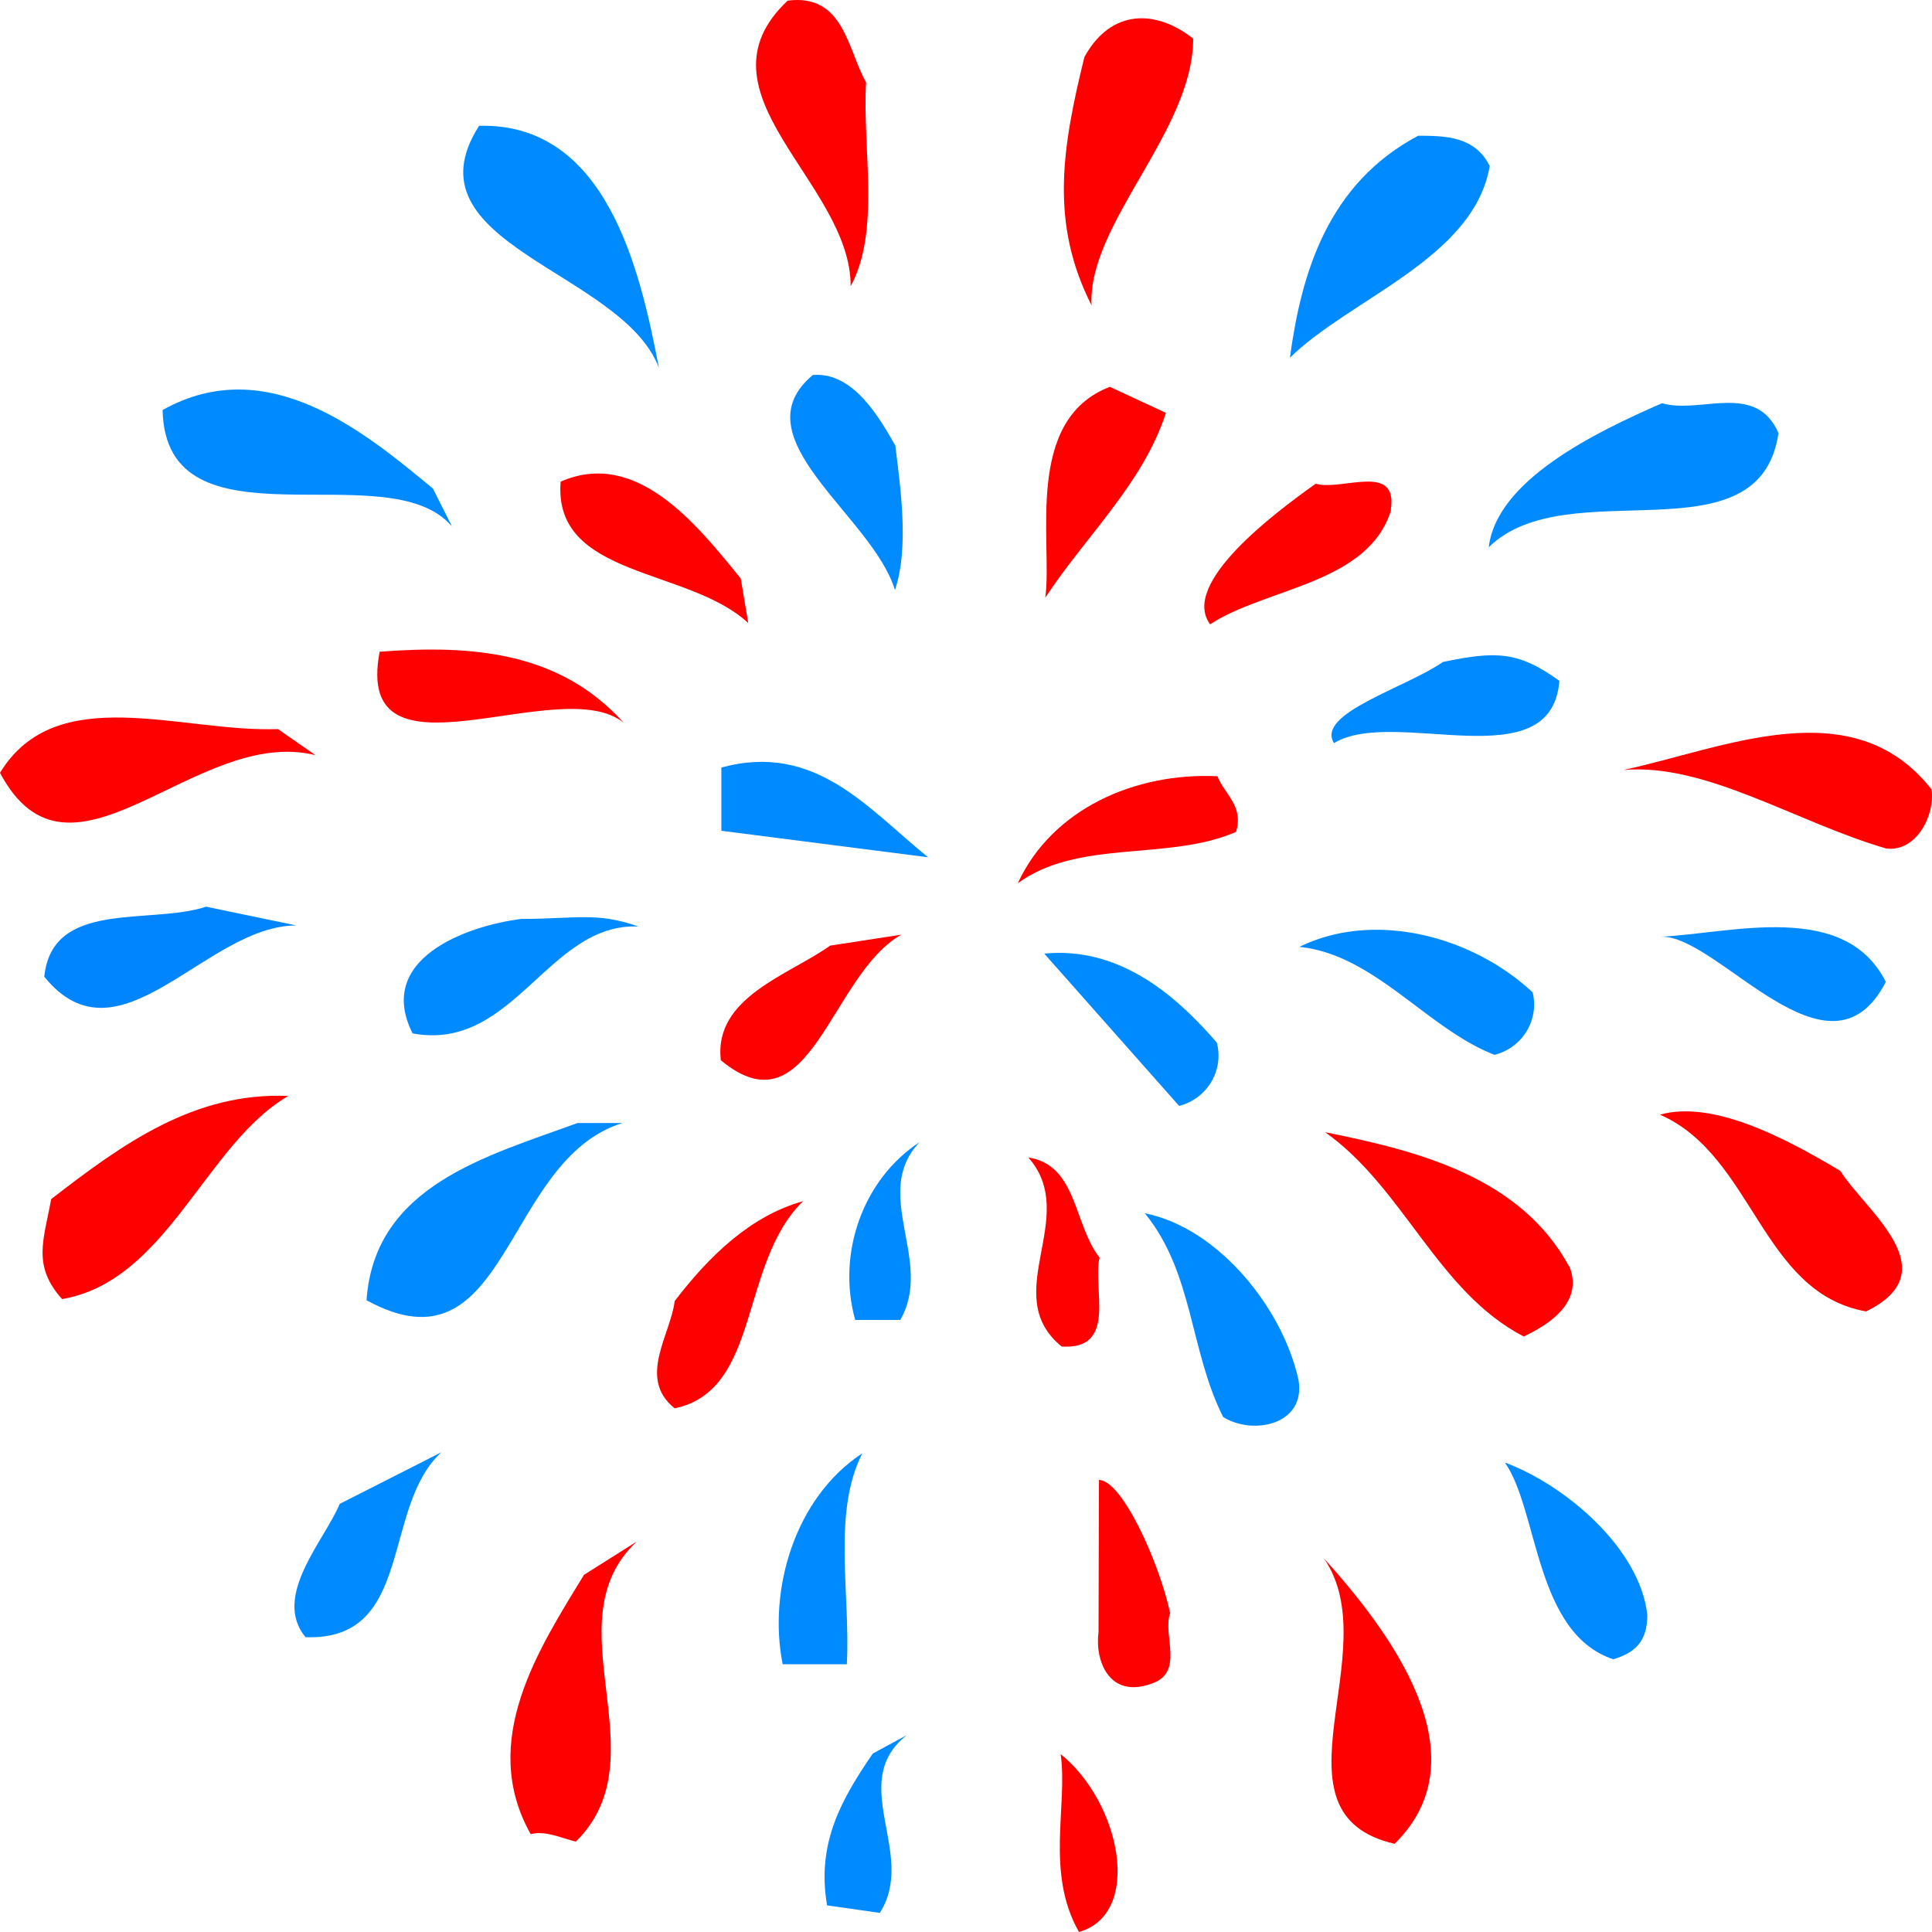 <?xml version="1.0" encoding="UTF-8" standalone="no"?>
<svg
   xmlns:dc="http://purl.org/dc/elements/1.1/"
   xmlns:cc="http://creativecommons.org/ns#"
   xmlns:rdf="http://www.w3.org/1999/02/22-rdf-syntax-ns#"
   xmlns:svg="http://www.w3.org/2000/svg"
   xmlns="http://www.w3.org/2000/svg"
   xmlns:sodipodi="http://sodipodi.sourceforge.net/DTD/sodipodi-0.dtd"
   xmlns:inkscape="http://www.inkscape.org/namespaces/inkscape"
   id="Layer_1"
   data-name="Layer 1"
   viewBox="0 0 512 512"
   version="1.1"
   sodipodi:docname="fireworks-blue&amp;red.svg"
   inkscape:version="0.92.3 (2405546, 2018-03-11)">
  <defs
     id="defs11" />
  <sodipodi:namedview
     pagecolor="#ffffff"
     bordercolor="#666666"
     borderopacity="1"
     objecttolerance="10"
     gridtolerance="10"
     guidetolerance="10"
     inkscape:pageopacity="0"
     inkscape:pageshadow="2"
     inkscape:window-width="1920"
     inkscape:window-height="1017"
     id="namedview9"
     showgrid="false"
     inkscape:zoom="1.1711456"
     inkscape:cx="94.941263"
     inkscape:cy="192.47683"
     inkscape:window-x="-8"
     inkscape:window-y="-8"
     inkscape:window-maximized="1"
     inkscape:current-layer="Layer_1" />
  <path
     style="fill:#ff0000;stroke-width:1.876;fill-opacity:1"
     d="m 499.86,224.861 c -23.859,-6.928 -47.736,-22.704 -69.649,-20.804 26.919,-5.792 60.808,-21.437 81.663,5.14 1.001,6.854 -4.043,16.669 -12.014,15.664 z"
     id="path886" />
  <path
     style="fill:#ff0000;stroke-width:1.876;fill-opacity:1"
     d="m 439.901,295.393 c 24.86,10.877 26.768,47.195 54.631,52.15 21.951,-10.747 0,-26.503 -6.838,-37.25 -14.923,-8.921 -33.833,-18.792 -47.793,-14.9 z"
     id="path884" />
  <path
     style="fill:#008aff;stroke-width:1.876;fill-opacity:1"
     d="m 499.746,260.192 c -10.881,-21.623 -40.784,-12.87 -59.732,-11.939 14.98,-0.931 44.714,41.273 59.75,11.939 z"
     id="path882" />
  <path
     style="fill:#008aff;stroke-width:1.876;fill-opacity:1"
     d="m 471.316,114.788 c -5.932,-13.764 -20.893,-4.954 -30.848,-7.934 -17.927,7.804 -43.882,20.487 -45.923,38.162 20.968,-20.562 71.67,4.135 76.771,-30.228 z"
     id="path880" />
  <path
     style="fill:#008aff;stroke-width:1.876;fill-opacity:1"
     d="m 398.815,387.586 c 8.935,12.777 7.877,45.184 28.732,52.15 6.007,-1.862 8.992,-4.88 9.011,-11.771 -1.946,-17.694 -21.8,-34.456 -37.743,-40.379 z"
     id="path878" />
  <path
     style="fill:#ff0000;stroke-width:1.876;fill-opacity:1"
     d="m 415.816,335.585 c -12.883,-23.598 -39.67,-30.545 -64.643,-35.536 20.893,14.788 29.771,42.297 52.648,54.142 6.064,-2.905 16.038,-8.791 12.071,-18.606 z"
     id="path876" />
  <path
     style="fill:#008aff;stroke-width:1.876;fill-opacity:1"
     d="m 353.478,196.961 c 15.944,-9.778 57.729,9.983 59.769,-16.539 -10.919,-7.897 -16.888,-7.897 -30.848,-4.991 -9.899,6.873 -33.871,13.671 -28.846,21.53 z"
     id="path874" />
  <path
     style="fill:#008aff;stroke-width:1.876;fill-opacity:1"
     d="m 406.069,262.893 c -15.906,-14.788 -41.786,-21.717 -61.715,-11.957 19.911,2.011 33.814,21.679 51.722,28.608 a 13.96,13.764 0 0 0 10.069,-16.632 z"
     id="path872" />
  <path
     style="fill:#008aff;stroke-width:1.876;fill-opacity:1"
     d="m 394.734,43.883 c -3.986,-7.878 -11.939,-7.878 -18.89,-7.916 -23.934,12.702 -30.961,36.263 -34.003,58.836 16,-15.738 48.888,-26.373 52.969,-50.92 z"
     id="path870" />
  <path
     style="fill:#ff0000;stroke-width:1.876;fill-opacity:1"
     d="m 369.572,488.644 c 23.972,-23.505 -1.889,-56.955 -18.72,-75.673 16.964,24.622 -16.038,67.72 18.796,75.673 z"
     id="path868" />
  <path
     style="fill:#ff0000;stroke-width:1.876;fill-opacity:1"
     d="m 368.571,135.126 c 2.021,-12.739 -12.959,-4.936 -19.91,-6.928 -10.975,7.822 -35.892,26.429 -27.977,37.25 15.037,-9.778 41.956,-10.691 47.982,-30.303 z"
     id="path866" />
  <path
     style="fill:#008aff;stroke-width:1.876;fill-opacity:1"
     d="m 303.38,321.524 c 12.902,15.738 11.863,36.374 20.779,54.012 7.934,4.917 21.913,2.03 19.967,-9.759 -3.948,-18.513 -20.836,-40.248 -40.747,-44.253 z"
     id="path864" />
  <path
     style="fill:#ff0000;stroke-width:1.876;fill-opacity:1"
     d="m 322.63,205.714 c -21.894,-1.043 -43.845,8.716 -52.893,28.347 16,-11.752 39.878,-5.792 57.824,-13.596 2.078,-6.873 -2.966,-9.834 -4.93,-14.751 z"
     id="path862" />
  <path
     style="fill:#008aff;stroke-width:1.876;fill-opacity:1"
     d="m 276.745,252.723 35.741,40.36 a 13.979,13.782 0 0 0 9.993,-16.762 C 311.522,263.619 296.617,250.805 276.745,252.723 Z"
     id="path860" />
  <path
     style="fill:#ff0000;stroke-width:1.876;fill-opacity:1"
     d="m 316.263,10.284 c -9.936,-7.897 -21.875,-7.934 -28.883,4.824 -6.045,24.529 -9.086,44.16 1.889,65.802 -1.077,-21.586 26.881,-46.078 26.938,-70.607 z"
     id="path858" />
  <path
     style="fill:#ff0000;stroke-width:1.876;fill-opacity:1"
     d="m 310.124,427.592 c -2.947,-13.764 -12.845,-35.387 -18.89,-35.387 l -0.113,40.248 c -1.02,7.86 2.947,17.694 13.903,13.782 8.992,-2.905 3.041,-12.721 5.044,-18.625 z"
     id="path856" />
  <path
     style="fill:#ff0000;stroke-width:1.876;fill-opacity:1"
     d="m 309.028,109.442 -14.905,-6.928 c -22.933,8.791 -15.112,41.217 -17.115,55.875 10.938,-16.576 25.937,-30.303 31.963,-48.946 z"
     id="path854" />
  <path
     style="fill:#ff0000;stroke-width:1.876;fill-opacity:1"
     d="m 285.944,512 c 17.001,-4.861 11.032,-34.344 -4.855,-47.14 1.927,13.745 -4.099,31.401 4.855,47.14 z"
     id="path852" />
  <path
     style="fill:#ff0000;stroke-width:1.876;fill-opacity:1"
     d="m 291.404,333.295 c -6.933,-8.865 -5.913,-24.566 -18.89,-26.559 13.903,15.738 -8.066,36.3 8.822,50.101 14.999,1.024 8.047,-15.701 10.069,-23.542 z"
     id="path850" />
  <path
     style="fill:#008aff;stroke-width:1.876;fill-opacity:1"
     d="m 191.171,203.405 v 16.762 l 54.782,7.022 c -15.944,-12.888 -29.866,-30.582 -54.782,-23.784 z"
     id="path848" />
  <path
     style="fill:#008aff;stroke-width:1.876;fill-opacity:1"
     d="m 226.628,349.796 h 11.958 c 9.011,-15.682 -7.877,-33.413 5.119,-47.121 -14.999,9.834 -21.988,29.446 -17.077,47.121 z"
     id="path846" />
  <path
     style="fill:#008aff;stroke-width:1.876;fill-opacity:1"
     d="m 219.204,504.941 13.96,1.993 c 9.993,-15.682 -8.86,-34.381 7.122,-47.102 l -8.992,4.88 c -8.028,11.771 -14.999,23.523 -12.109,40.23 z"
     id="path844" />
  <path
     style="fill:#008aff;stroke-width:1.876;fill-opacity:1"
     d="m 215.426,99.366 c -19.986,16.632 15.83,37.343 21.743,57.011 4.024,-11.771 1.096,-29.446 0.113,-38.293 -3.986,-6.873 -10.975,-19.668 -21.913,-18.699 z"
     id="path842" />
  <path
     style="fill:#ff0000;stroke-width:1.876;fill-opacity:1"
     d="m 238.888,247.695 -18.89,2.905 c -10.975,7.841 -30.905,13.671 -28.978,30.377 23.802,19.724 28.883,-22.517 47.812,-33.264 z"
     id="path840" />
  <path
     style="fill:#ff0000;stroke-width:1.876;fill-opacity:1"
     d="M 229.519,21.85 C 224.569,12.984 223.606,-1.748 208.739,0.17 182.746,24.643 225.514,48.353 225.438,75.843 c 7.972,-14.714 3.06,-36.337 4.08,-53.993 z"
     id="path838" />
  <path
     style="fill:#008aff;stroke-width:1.876;fill-opacity:1"
     d="m 228.499,385.165 c -17.927,11.752 -25.011,36.263 -21.082,55.875 h 17.001 c 1.001,-18.569 -3.91,-40.174 4.099,-55.875 z"
     id="path836" />
  <path
     style="fill:#ff0000;stroke-width:1.876;fill-opacity:1"
     d="m 178.798,344.767 c -1.001,8.828 -9.993,20.487 0,28.459 22.933,-4.842 17.001,-38.237 34.003,-54.887 -13.998,3.893 -24.973,14.658 -33.984,26.429 z"
     id="path834" />
  <path
     style="fill:#ff0000;stroke-width:1.876;fill-opacity:1"
     d="m 148.573,127.657 c -2.04,25.535 33.833,22.685 49.72,37.455 l -1.983,-11.79 C 184.371,138.553 168.484,118.885 148.535,127.657 Z"
     id="path832" />
  <path
     style="fill:#008aff;stroke-width:1.876;fill-opacity:1"
     d="M 174.585,97.299 C 169.674,71.727 160.814,32.447 126.963,33.341 106.901,64.705 164.668,71.746 174.548,97.299 Z"
     id="path830" />
  <path
     style="fill:#008aff;stroke-width:1.876;fill-opacity:1"
     d="m 138.316,243.504 c -14.942,1.862 -38.877,10.691 -28.978,30.359 26.881,4.991 35.892,-29.371 59.845,-28.328 -10.994,-3.93 -16.964,-1.993 -30.905,-2.011 z"
     id="path828" />
  <path
     style="fill:#ff0000;stroke-width:1.876;fill-opacity:1"
     d="m 154.769,417.348 c -11.995,19.612 -27.996,44.122 -14.13,68.707 3.986,-0.969 7.953,1.006 11.958,1.993 22.933,-22.517 -6.838,-57.961 16.132,-79.51 z"
     id="path826" />
  <path
     style="fill:#ff0000;stroke-width:1.876;fill-opacity:1"
     d="m 100.61,172.711 c -7.103,37.287 47.812,5.066 64.681,18.83 C 148.441,172.823 125.508,170.811 100.61,172.711 Z"
     id="path824" />
  <path
     style="fill:#008aff;stroke-width:1.876;fill-opacity:1"
     d="m 165.008,297.609 h -11.958 c -23.915,8.772 -53.819,16.539 -55.916,46.972 37.8,20.692 36.043,-37.25 67.892,-46.991 z"
     id="path822" />
  <path
     style="fill:#008aff;stroke-width:1.876;fill-opacity:1"
     d="m 119.671,139.298 -4.949,-9.834 C 96.851,114.695 71.009,93.015 43.089,108.66 c 0.85,38.367 59.675,11.026 76.544,30.712 z"
     id="path820" />
  <path
     style="fill:#008aff;stroke-width:1.876;fill-opacity:1"
     d="m 80.964,433.869 c 28.883,1.043 20.024,-34.326 36.005,-49.002 l -26.938,13.671 c -4.08,9.797 -18.003,24.492 -9.067,35.331 z"
     id="path818" />
  <path
     style="fill:#ff0000;stroke-width:1.876;fill-opacity:1"
     d="m 83.609,200.127 -9.936,-6.91 C 47.755,194.13 14.942,180.31 0,204.802 c 18.777,35.443 51.76,-12.59 83.609,-4.675 z"
     id="path816" />
  <path
     style="fill:#0085ff;stroke-width:1.876;fill-opacity:1"
     d="m 11.731,258.832 c 19.854,24.603 42.862,-13.615 66.797,-13.578 L 54.631,240.282 C 39.67,245.199 13.809,238.27 11.731,258.87 Z"
     id="path814" />
  <path
     style="fill:#ff0000;stroke-width:1.876;fill-opacity:1"
     d="M 16.491,344.265 C 44.392,339.441 54.442,303.141 76.412,290.439 51.514,289.377 32.548,303.085 13.582,317.761 11.561,328.638 8.501,335.455 16.491,344.32 Z"
     id="path6" />
</svg>
